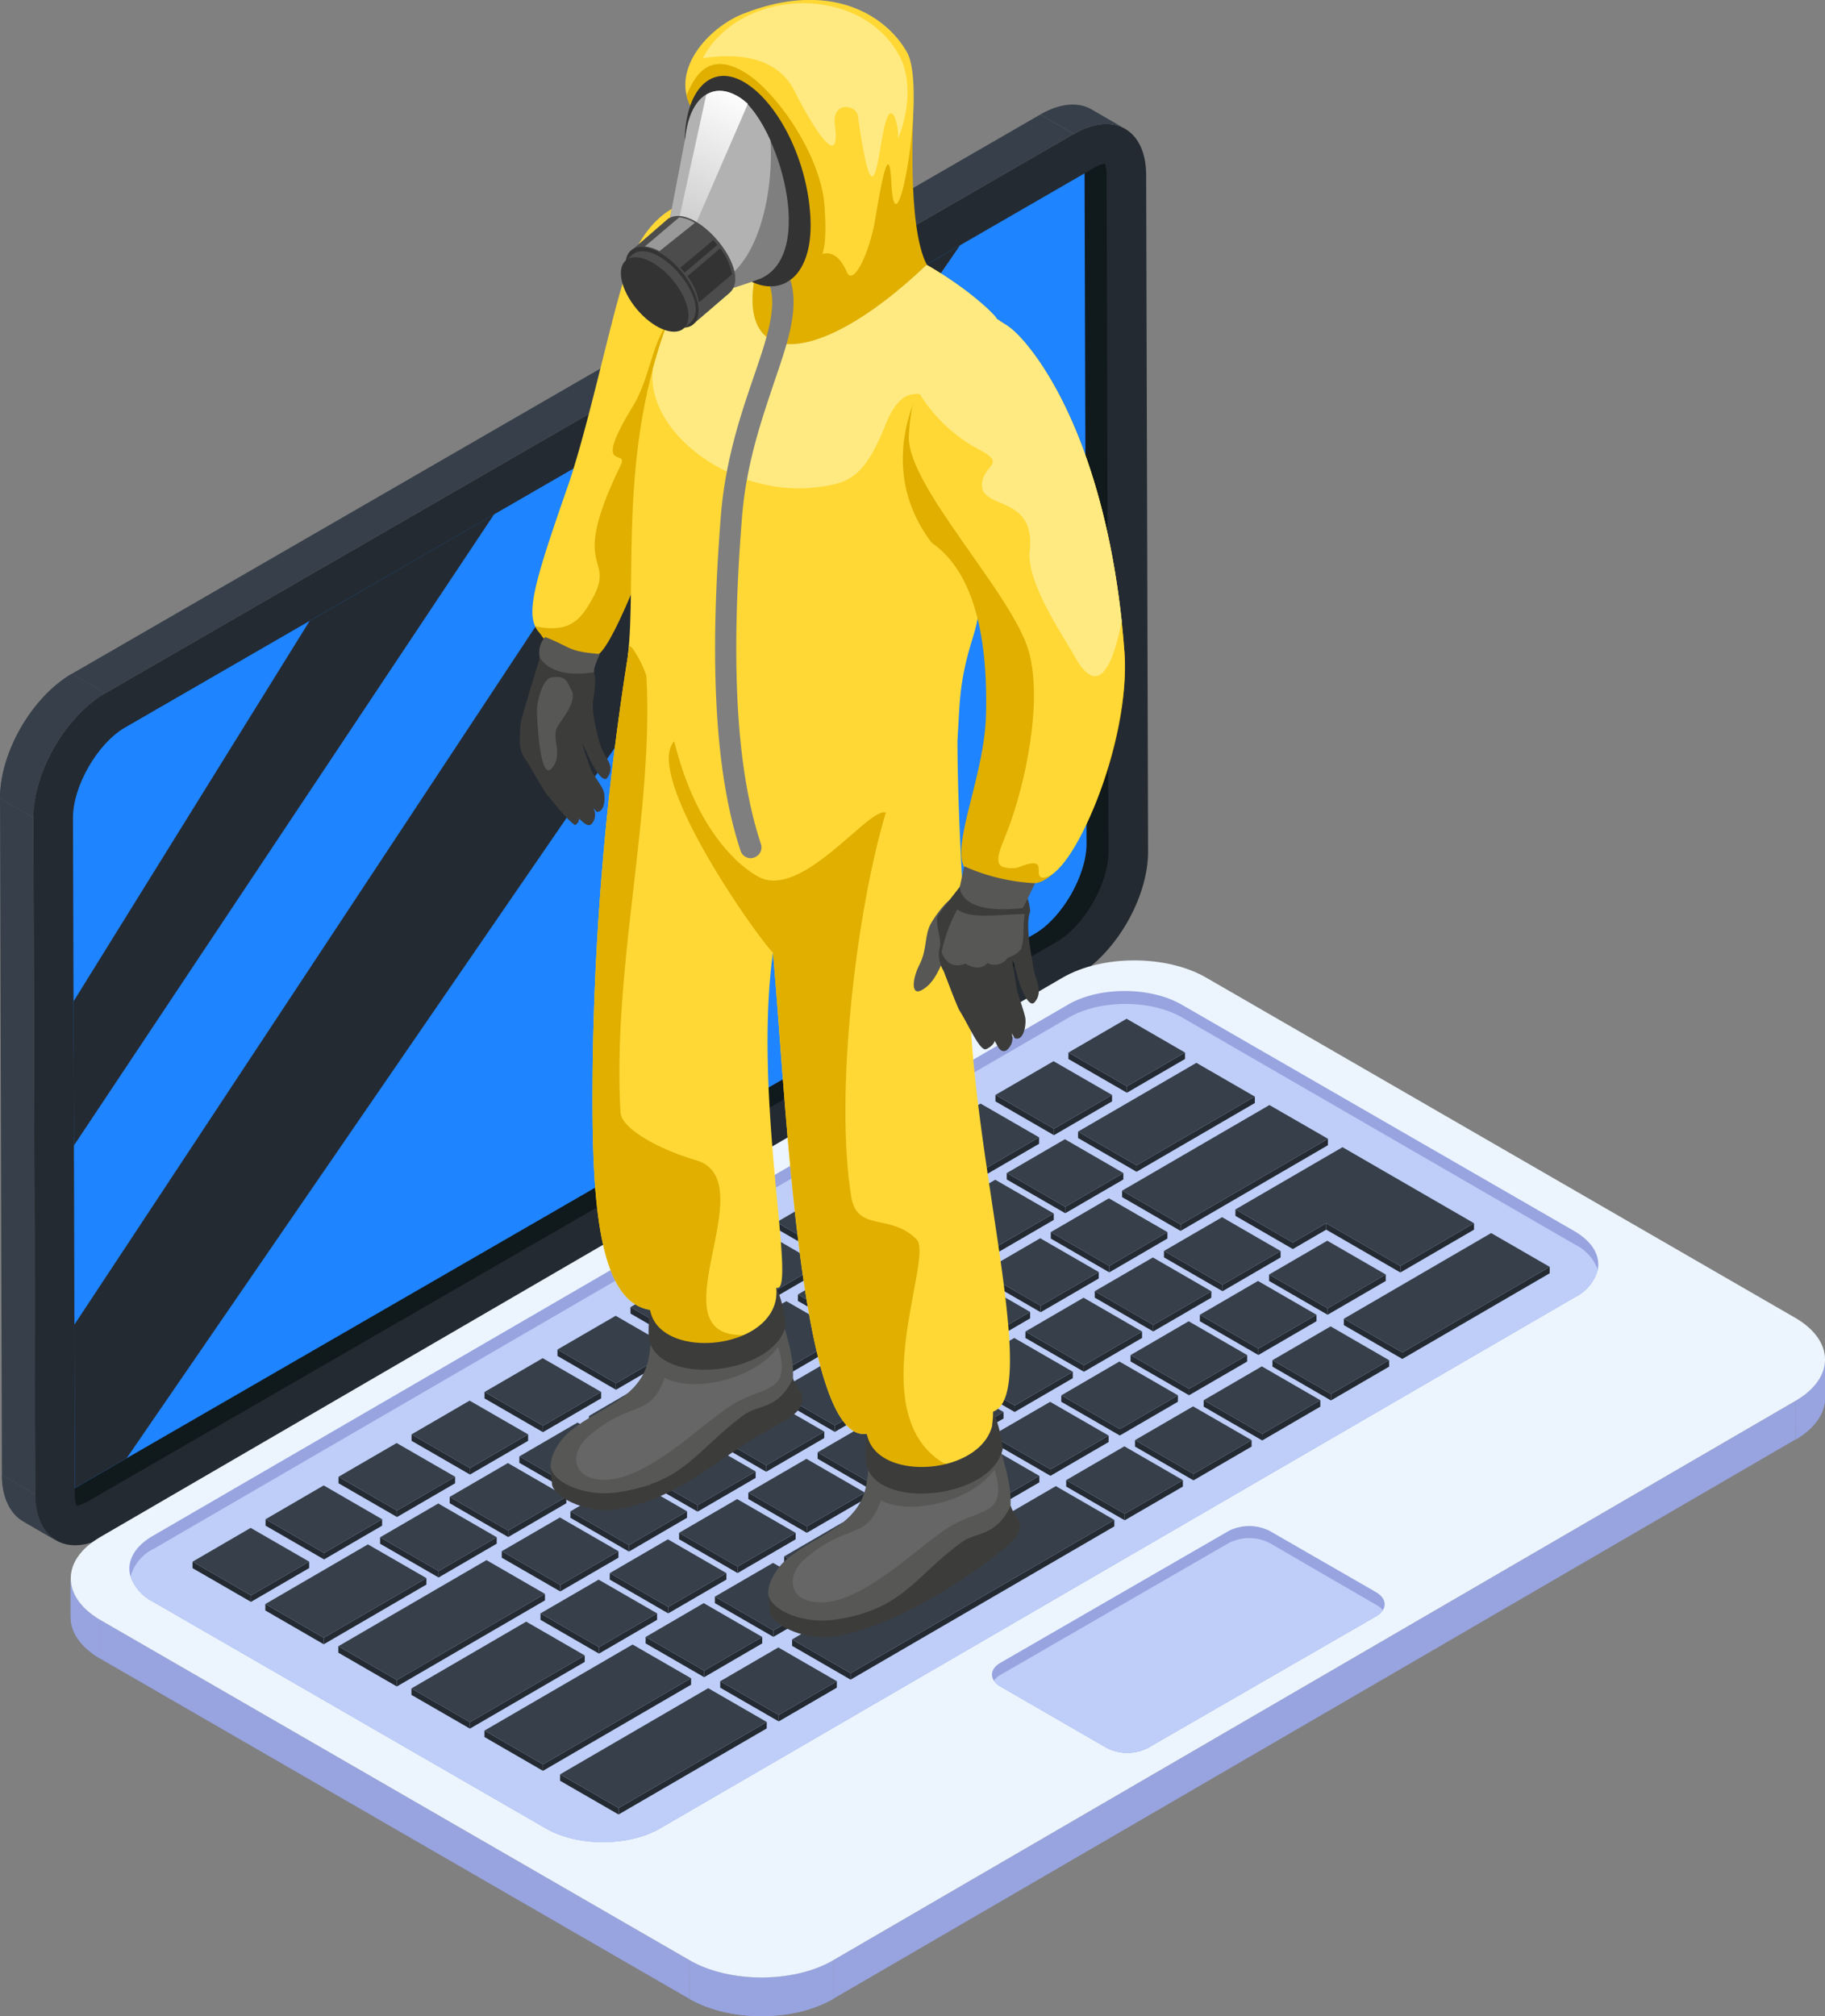 <svg xmlns="http://www.w3.org/2000/svg" xmlns:xlink="http://www.w3.org/1999/xlink" viewBox="0 0 288.9 319.09"><rect x="0" y="0" width="288.9" height="319.09" fill="#808080" stroke="none"/><defs><style>.cls-1{fill:#37404a;}.cls-2{fill:#98a4e0;}.cls-3{isolation:isolate;}.cls-4{clip-path:url(#clip-path);}.cls-5{clip-path:url(#clip-path-2);}.cls-6,.cls-9{fill:#242a31;}.cls-7{fill:#10191b;}.cls-8{fill:#1f84ff;}.cls-9{mix-blend-mode:screen;}.cls-10{clip-path:url(#clip-path-3);}.cls-11{clip-path:url(#clip-path-4);}.cls-12{clip-path:url(#clip-path-5);}.cls-13{fill:#ecf5fe;}.cls-14{fill:#becef9;}.cls-15{fill:#ffd835;}.cls-15,.cls-16,.cls-17,.cls-18,.cls-19,.cls-21,.cls-23,.cls-24,.cls-25,.cls-26,.cls-27,.cls-28{fill-rule:evenodd;}.cls-16{fill:#e0af00;}.cls-17{fill:#575756;}.cls-18,.cls-20{fill:#3c3c3b;}.cls-19{fill:#666;}.cls-21{fill:#ffea82;}.cls-22,.cls-24{fill:#7f7f7f;}.cls-23{fill:#333;}.cls-25{fill:#b2b2b2;}.cls-26{fill:url(#GradientFill_9);}.cls-27{fill:#4c4c4c;}.cls-28{fill:#999;}</style><clipPath id="clip-path"><path class="cls-1" d="M8.92,243.83l-5.29-3.08c-2-1.19-3.32-3.72-3.33-7.31l5.3,3.07C5.61,240.11,6.88,242.64,8.92,243.83Z"/></clipPath><clipPath id="clip-path-2"><path class="cls-1" d="M5.29,129.39,0,126.32c0-7.24,5.06-16,11.35-19.67l5.3,3.07C10.36,113.35,5.27,122.16,5.29,129.39Z"/></clipPath><clipPath id="clip-path-3"><path class="cls-2" d="M288.9,215.18l0,6.12c0,2.36-1.56,4.72-4.66,6.53l0-6.13C287.34,219.9,288.89,217.54,288.9,215.18Z"/></clipPath><clipPath id="clip-path-4"><path class="cls-2" d="M11.18,255.92l0-6.13c0,2.4,1.57,4.8,4.74,6.63v6.12C12.76,260.71,11.17,258.31,11.18,255.92Z"/></clipPath><clipPath id="clip-path-5"><path class="cls-2" d="M131.89,310.24l0,6.12c-6.26,3.64-16.43,3.63-22.72,0l0-6.12C115.46,313.87,125.63,313.88,131.89,310.24Z"/></clipPath><linearGradient id="GradientFill_9" x1="104.9" y1="37.3" x2="116.64" y2="14.25" gradientUnits="userSpaceOnUse"><stop offset="0" stop-color="#c6c6c6"/><stop offset="1" stop-color="#fff"/></linearGradient></defs><g id="Слой_2" data-name="Слой 2"><g id="Layer_1" data-name="Layer 1"><g id="_13" data-name="13"><g class="cls-3"><g class="cls-3"><path class="cls-1" d="M8.92,243.83l-5.29-3.08c-2-1.19-3.32-3.72-3.33-7.31l5.3,3.07C5.61,240.11,6.88,242.64,8.92,243.83Z"/><g class="cls-4"><g class="cls-3"><path class="cls-1" d="M8.92,243.83l-5.29-3.08c-2-1.19-3.32-3.72-3.33-7.31l5.3,3.07C5.61,240.11,6.88,242.64,8.92,243.83Z"/></g></g></g><polygon class="cls-1" points="5.6 236.51 0.3 233.44 0 126.32 5.29 129.39 5.6 236.51"/><polygon class="cls-1" points="16.65 109.72 11.35 106.65 164.7 18.11 169.99 21.19 16.65 109.72"/><g class="cls-3"><path class="cls-1" d="M5.29,129.39,0,126.32c0-7.24,5.06-16,11.35-19.67l5.3,3.07C10.36,113.35,5.27,122.16,5.29,129.39Z"/><g class="cls-5"><g class="cls-3"><path class="cls-1" d="M5.29,129.39,0,126.32a21.39,21.39,0,0,1,2-8.64l5.29,3.08A21.72,21.72,0,0,0,5.29,129.39Z"/><path class="cls-1" d="M7.3,120.76,2,117.68a27.48,27.48,0,0,1,3.83-6.21l5.29,3.08A27.48,27.48,0,0,0,7.3,120.76Z"/><path class="cls-1" d="M11.13,114.55l-5.29-3.08a20.54,20.54,0,0,1,5.51-4.82l5.3,3.07A20.65,20.65,0,0,0,11.13,114.55Z"/></g></g></g><path class="cls-6" d="M170,21.19c6.29-3.63,11.42-.72,11.44,6.51l.3,107.12c0,7.23-5.07,16.05-11.36,19.68L17,243c-6.29,3.64-11.4.71-11.42-6.52L5.29,129.39c0-7.23,5.07-16,11.36-19.67Z"/><path class="cls-7" d="M175.47,134.85c0,5-3.9,11.74-8.23,14.23L13.89,237.62a5.37,5.37,0,0,1-1.76.7,5,5,0,0,1-.28-1.83v-1l-.3-106.14c0-5,3.91-11.75,8.23-14.24L171.69,27.43l1.43-.83a5.34,5.34,0,0,1,1.78-.7,5.31,5.31,0,0,1,.27,1.82Z"/><path class="cls-8" d="M172,133.57c0,5-3.9,11.74-8.22,14.23L11.85,235.52l-.3-106.14c0-5,3.91-11.75,8.23-14.24L171.69,27.43Z"/><polygon class="cls-9" points="49.02 98.26 11.63 158.5 11.7 181.29 78.22 81.39 49.02 98.26"/><polygon class="cls-9" points="11.78 209.64 11.85 235.51 20.05 230.78 151.98 38.81 107.79 64.32 11.78 209.64"/></g><path class="cls-1" d="M172.81,17.32l5.29,3.07c-2.07-1.2-4.94-1-8.11.8l-5.29-3.08C167.87,16.28,170.74,16.11,172.81,17.32Z"/><g class="cls-3"><path class="cls-2" d="M288.9,215.18l0,6.12c0,2.36-1.56,4.72-4.66,6.53l0-6.13C287.34,219.9,288.89,217.54,288.9,215.18Z"/><g class="cls-10"><g class="cls-3"><path class="cls-2" d="M288.9,215.18l0,6.12a5.49,5.49,0,0,1-.46,2.19l0-6.12A5.7,5.7,0,0,0,288.9,215.18Z"/><path class="cls-2" d="M288.44,217.37l0,6.12a9.51,9.51,0,0,1-4.2,4.34l0-6.13A9.55,9.55,0,0,0,288.44,217.37Z"/></g></g><path class="cls-2" d="M11.18,255.92l0-6.13c0,2.4,1.57,4.8,4.74,6.63v6.12C12.76,260.71,11.17,258.31,11.18,255.92Z"/><g class="cls-11"><g class="cls-3"><path class="cls-2" d="M15.94,256.42v6.12c-3.17-1.83-4.76-4.23-4.75-6.62l0-6.13C11.19,252.19,12.77,254.59,15.94,256.42Z"/></g></g><polygon class="cls-2" points="284.24 221.7 284.22 227.82 131.87 316.36 131.89 310.24 284.24 221.7"/><polygon class="cls-2" points="109.17 310.24 109.15 316.36 15.93 262.54 15.95 256.42 109.17 310.24"/><path class="cls-2" d="M131.89,310.24l0,6.12c-6.26,3.64-16.43,3.63-22.72,0l0-6.12C115.46,313.87,125.63,313.88,131.89,310.24Z"/><g class="cls-12"><g class="cls-3"><path class="cls-2" d="M131.89,310.24l0,6.12a23.27,23.27,0,0,1-11.64,2.73l0-6.13A23.16,23.16,0,0,0,131.89,310.24Z"/><path class="cls-2" d="M120.25,313l0,6.13a23.12,23.12,0,0,1-11.08-2.73l0-6.12A23.12,23.12,0,0,0,120.25,313Z"/></g></g><path class="cls-13" d="M284.16,208.55c6.29,3.63,6.33,9.52.08,13.15L131.89,310.24c-6.26,3.64-16.43,3.63-22.72,0L15.94,256.42c-6.29-3.64-6.33-9.53-.07-13.16l152.35-88.54c6.25-3.63,16.42-3.63,22.71,0Z"/><path class="cls-2" d="M252.93,200.94a6.78,6.78,0,0,1-3.61,4.36L104.45,289.4c-5,2.87-13,2.87-18,0L24.25,253.52a7.23,7.23,0,0,1-3.58-4c-.68-2.27.49-4.69,3.51-6.44L169.06,159c4.94-2.88,13-2.88,18,0l62.21,35.87C252.12,196.53,253.35,198.77,252.93,200.94Z"/><path class="cls-14" d="M252.93,200.94a6.78,6.78,0,0,1-3.61,4.36L104.45,289.4c-5,2.87-13,2.87-18,0L24.25,253.52a7.23,7.23,0,0,1-3.58-4,6.87,6.87,0,0,1,3.62-4.37l144.88-84.1c4.94-2.88,13-2.88,18,0L249.37,197A7.13,7.13,0,0,1,252.93,200.94Z"/></g><g class="cls-3"><polygon class="cls-6" points="187.59 166.58 187.59 167.6 178.39 172.94 178.39 171.92 187.59 166.58"/><polygon class="cls-6" points="178.39 171.92 178.39 172.94 169.13 167.6 169.14 166.58 178.39 171.92"/></g><g class="cls-3"><polygon class="cls-6" points="176.04 173.29 176.04 174.31 166.84 179.66 166.84 178.64 176.04 173.29"/><polygon class="cls-6" points="166.84 178.64 166.84 179.66 157.58 174.31 157.58 173.29 166.84 178.64"/></g><g class="cls-3"><polygon class="cls-6" points="164.49 180 164.49 181.02 155.28 186.37 155.28 185.35 164.49 180"/><polygon class="cls-6" points="155.28 185.35 155.28 186.37 146.03 181.03 146.03 180.01 155.28 185.35"/></g><g class="cls-3"><polygon class="cls-6" points="152.93 186.72 152.92 187.74 143.73 193.09 143.73 192.06 152.93 186.72"/><polygon class="cls-6" points="143.73 192.06 143.73 193.09 134.47 187.74 134.48 186.72 143.73 192.06"/></g><g class="cls-3"><polygon class="cls-6" points="141.37 193.44 141.37 194.46 132.18 199.8 132.18 198.78 141.37 193.44"/><polygon class="cls-6" points="132.18 198.78 132.18 199.8 122.92 194.46 122.92 193.44 132.18 198.78"/></g><g class="cls-3"><polygon class="cls-6" points="129.82 200.15 129.82 201.17 120.61 206.52 120.62 205.5 129.82 200.15"/><polygon class="cls-6" points="120.62 205.5 120.61 206.52 111.36 201.18 111.36 200.16 120.62 205.5"/></g><g class="cls-3"><polygon class="cls-6" points="118.27 206.86 118.26 207.88 109.06 213.23 109.06 212.21 118.27 206.86"/><polygon class="cls-6" points="109.06 212.21 109.06 213.23 99.81 207.89 99.81 206.87 109.06 212.21"/></g><g class="cls-3"><polygon class="cls-6" points="106.71 213.58 106.71 214.6 97.51 219.95 97.51 218.93 106.71 213.58"/><polygon class="cls-6" points="97.51 218.93 97.51 219.95 88.25 214.6 88.25 213.58 97.51 218.93"/></g><g class="cls-3"><polygon class="cls-6" points="95.16 220.29 95.16 221.31 85.95 226.66 85.96 225.64 95.16 220.29"/><polygon class="cls-6" points="85.96 225.64 85.95 226.66 76.7 221.32 76.7 220.3 85.96 225.64"/></g><g class="cls-3"><polygon class="cls-6" points="83.6 227.01 83.6 228.03 74.4 233.37 74.4 232.35 83.6 227.01"/><polygon class="cls-6" points="74.4 232.35 74.4 233.37 65.15 228.03 65.15 227.01 74.4 232.35"/></g><g class="cls-3"><polygon class="cls-6" points="72.05 233.72 72.04 234.75 62.85 240.09 62.85 239.07 72.05 233.72"/><polygon class="cls-6" points="62.85 239.07 62.85 240.09 53.59 234.75 53.59 233.72 62.85 239.07"/></g><g class="cls-3"><polygon class="cls-6" points="60.49 240.44 60.49 241.46 51.3 246.8 51.3 245.78 60.49 240.44"/><polygon class="cls-6" points="51.3 245.78 51.3 246.8 42.04 241.46 42.04 240.44 51.3 245.78"/></g><g class="cls-3"><polygon class="cls-6" points="48.94 247.15 48.94 248.17 39.73 253.52 39.74 252.5 48.94 247.15"/><polygon class="cls-6" points="39.74 252.5 39.73 253.52 30.48 248.18 30.48 247.16 39.74 252.5"/></g><g class="cls-3"><polygon class="cls-6" points="198.64 173.55 198.64 174.57 179.92 185.45 179.92 184.43 198.64 173.55"/><polygon class="cls-6" points="179.92 184.43 179.92 185.45 170.66 180.11 170.66 179.09 179.92 184.43"/></g><g class="cls-3"><polygon class="cls-6" points="177.83 185.65 177.83 186.67 168.63 192.01 168.63 191 177.83 185.65"/><polygon class="cls-6" points="168.63 191 168.63 192.01 159.37 186.67 159.37 185.65 168.63 191"/></g><g class="cls-3"><polygon class="cls-6" points="166.81 192.05 166.81 193.07 157.6 198.42 157.61 197.4 166.81 192.05"/><polygon class="cls-6" points="157.61 197.4 157.6 198.42 148.35 193.08 148.35 192.06 157.61 197.4"/></g><g class="cls-3"><polygon class="cls-6" points="155.79 198.46 155.78 199.48 146.58 204.82 146.59 203.81 155.79 198.46"/><polygon class="cls-6" points="146.59 203.81 146.58 204.82 137.33 199.48 137.33 198.46 146.59 203.81"/></g><g class="cls-3"><polygon class="cls-6" points="144.76 204.87 144.76 205.89 135.56 211.23 135.56 210.21 144.76 204.87"/><polygon class="cls-6" points="135.56 210.21 135.56 211.23 126.31 205.89 126.31 204.87 135.56 210.21"/></g><g class="cls-3"><polygon class="cls-6" points="133.74 211.27 133.74 212.29 124.54 217.63 124.54 216.62 133.74 211.27"/><polygon class="cls-6" points="124.54 216.62 124.54 217.63 115.28 212.29 115.29 211.27 124.54 216.62"/></g><g class="cls-3"><polygon class="cls-6" points="122.72 217.68 122.71 218.7 113.52 224.04 113.52 223.02 122.72 217.68"/><polygon class="cls-6" points="113.52 223.02 113.52 224.04 104.26 218.7 104.27 217.68 113.52 223.02"/></g><g class="cls-3"><polygon class="cls-6" points="111.7 224.08 111.69 225.1 102.49 230.45 102.49 229.43 111.7 224.08"/><polygon class="cls-6" points="102.49 229.43 102.49 230.45 93.23 225.1 93.24 224.09 102.49 229.43"/></g><g class="cls-3"><polygon class="cls-6" points="100.67 230.49 100.67 231.51 91.47 236.85 91.47 235.83 100.67 230.49"/><polygon class="cls-6" points="91.47 235.83 91.47 236.85 82.21 231.51 82.22 230.49 91.47 235.83"/></g><g class="cls-3"><polygon class="cls-6" points="89.65 236.89 89.65 237.91 80.45 243.26 80.45 242.24 89.65 236.89"/><polygon class="cls-6" points="80.45 242.24 80.45 243.26 71.19 237.91 71.19 236.9 80.45 242.24"/></g><g class="cls-3"><polygon class="cls-6" points="78.63 243.29 78.63 244.31 69.43 249.66 69.43 248.64 78.63 243.29"/><polygon class="cls-6" points="69.43 248.64 69.43 249.66 60.17 244.32 60.17 243.3 69.43 248.64"/></g><g class="cls-3"><polygon class="cls-6" points="67.5 249.76 67.5 250.78 51.25 260.23 51.25 259.2 67.5 249.76"/><polygon class="cls-6" points="51.25 259.2 51.25 260.23 42 254.88 42 253.86 51.25 259.2"/></g><g class="cls-3"><polygon class="cls-6" points="210.22 180.23 210.21 181.25 186.89 194.81 186.9 193.79 210.22 180.23"/><polygon class="cls-6" points="186.9 193.79 186.89 194.81 177.63 189.46 177.63 188.44 186.9 193.79"/></g><g class="cls-3"><polygon class="cls-6" points="184.81 195 184.8 196.02 175.6 201.37 175.6 200.35 184.81 195"/><polygon class="cls-6" points="175.6 200.35 175.6 201.37 166.34 196.02 166.34 195 175.6 200.35"/></g><g class="cls-3"><polygon class="cls-6" points="173.94 201.32 173.93 202.34 164.74 207.68 164.74 206.66 173.94 201.32"/><polygon class="cls-6" points="164.74 206.66 164.74 207.68 155.47 202.33 155.48 201.31 164.74 206.66"/></g><g class="cls-3"><polygon class="cls-6" points="163.07 207.63 163.07 208.65 153.88 213.99 153.88 212.97 163.07 207.63"/><polygon class="cls-6" points="153.88 212.97 153.88 213.99 144.61 208.65 144.62 207.63 153.88 212.97"/></g><g class="cls-3"><polygon class="cls-6" points="152.21 213.94 152.21 214.96 143.01 220.31 143.02 219.29 152.21 213.94"/><polygon class="cls-6" points="143.02 219.29 143.01 220.31 133.75 214.96 133.75 213.94 143.02 219.29"/></g><g class="cls-3"><polygon class="cls-6" points="141.35 220.25 141.34 221.28 132.15 226.62 132.15 225.6 141.35 220.25"/><polygon class="cls-6" points="132.15 225.6 132.15 226.62 122.89 221.27 122.89 220.25 132.15 225.6"/></g><g class="cls-3"><polygon class="cls-6" points="130.49 226.57 130.48 227.59 121.29 232.93 121.29 231.91 130.49 226.57"/><polygon class="cls-6" points="121.29 231.91 121.29 232.93 112.03 227.58 112.03 226.56 121.29 231.91"/></g><g class="cls-3"><polygon class="cls-6" points="119.62 232.88 119.62 233.9 110.43 239.24 110.43 238.22 119.62 232.88"/><polygon class="cls-6" points="110.43 238.22 110.43 239.24 101.16 233.9 101.17 232.88 110.43 238.22"/></g><g class="cls-3"><polygon class="cls-6" points="108.76 239.19 108.76 240.21 99.56 245.56 99.56 244.54 108.76 239.19"/><polygon class="cls-6" points="99.56 244.54 99.56 245.56 90.29 240.21 90.3 239.19 99.56 244.54"/></g><g class="cls-3"><polygon class="cls-6" points="97.9 245.5 97.9 246.53 88.69 251.87 88.7 250.85 97.9 245.5"/><polygon class="cls-6" points="88.7 250.85 88.69 251.87 79.43 246.53 79.43 245.5 88.7 250.85"/></g><g class="cls-3"><polygon class="cls-6" points="86.27 252.26 86.27 253.28 62.82 266.91 62.83 265.89 86.27 252.26"/><polygon class="cls-6" points="62.83 265.89 62.82 266.91 53.56 261.56 53.56 260.54 62.83 265.89"/></g><g class="cls-3"><polygon class="cls-6" points="209.94 193.59 209.94 194.61 204.66 197.68 204.66 196.66 209.94 193.59"/><polygon class="cls-6" points="204.66 196.66 204.66 197.68 195.57 192.43 195.57 191.41 204.66 196.66"/><polygon class="cls-6" points="221.68 200.37 221.68 201.39 209.94 194.61 209.94 193.59 221.68 200.37"/><polygon class="cls-6" points="233.34 193.59 233.34 194.61 221.68 201.39 221.68 200.37 233.34 193.59"/><polygon class="cls-6" points="193.53 203.33 193.53 204.35 184.26 199 184.26 197.98 193.53 203.33"/><polygon class="cls-6" points="202.72 197.99 202.72 199.01 193.53 204.35 193.53 203.33 202.72 197.99"/><polygon class="cls-6" points="210.17 207.06 210.16 208.08 200.9 202.73 200.9 201.71 210.17 207.06"/><polygon class="cls-6" points="219.37 201.71 219.37 202.73 210.16 208.08 210.17 207.06 219.37 201.71"/></g><g class="cls-3"><polygon class="cls-6" points="245.32 200.5 245.31 201.52 221.99 215.07 222 214.05 245.32 200.5"/><polygon class="cls-6" points="222 214.05 221.99 215.07 212.73 209.72 212.73 208.71 222 214.05"/></g><g class="cls-3"><polygon class="cls-6" points="191.76 204.36 191.75 205.38 182.56 210.72 182.56 209.7 191.76 204.36"/><polygon class="cls-6" points="182.56 209.7 182.56 210.72 173.3 205.37 173.3 204.35 182.56 209.7"/></g><g class="cls-3"><polygon class="cls-6" points="180.79 210.73 180.79 211.75 171.59 217.1 171.59 216.08 180.79 210.73"/><polygon class="cls-6" points="171.59 216.08 171.59 217.1 162.32 211.75 162.33 210.73 171.59 216.08"/></g><g class="cls-3"><polygon class="cls-6" points="169.83 217.1 169.82 218.12 160.62 223.47 160.62 222.45 169.83 217.1"/><polygon class="cls-6" points="160.62 222.45 160.62 223.47 151.36 218.12 151.36 217.1 160.62 222.45"/></g><g class="cls-3"><polygon class="cls-6" points="158.86 223.47 158.86 224.5 149.66 229.84 149.66 228.82 158.86 223.47"/><polygon class="cls-6" points="149.66 228.82 149.66 229.84 140.39 224.5 140.4 223.48 149.66 228.82"/></g><g class="cls-3"><polygon class="cls-6" points="147.9 229.85 147.89 230.87 138.69 236.22 138.69 235.2 147.9 229.85"/><polygon class="cls-6" points="138.69 235.2 138.69 236.22 129.43 230.87 129.43 229.85 138.69 235.2"/></g><g class="cls-3"><polygon class="cls-6" points="136.92 236.23 136.92 237.25 127.72 242.59 127.73 241.57 136.92 236.23"/><polygon class="cls-6" points="127.73 241.57 127.72 242.59 118.46 237.24 118.46 236.22 127.73 241.57"/></g><g class="cls-3"><polygon class="cls-6" points="125.96 242.6 125.95 243.62 116.76 248.96 116.76 247.94 125.96 242.6"/><polygon class="cls-6" points="116.76 247.94 116.76 248.96 107.5 243.61 107.5 242.59 116.76 247.94"/></g><g class="cls-3"><polygon class="cls-6" points="114.99 248.97 114.99 249.99 105.78 255.34 105.79 254.32 114.99 248.97"/><polygon class="cls-6" points="105.79 254.32 105.78 255.34 96.52 249.99 96.53 248.97 105.79 254.32"/></g><g class="cls-3"><polygon class="cls-6" points="104.02 255.34 104.02 256.36 94.82 261.71 94.82 260.69 104.02 255.34"/><polygon class="cls-6" points="94.82 260.69 94.82 261.71 85.56 256.36 85.56 255.34 94.82 260.69"/></g><g class="cls-3"><polygon class="cls-6" points="92.57 262 92.56 263.02 74.39 273.58 74.39 272.56 92.57 262"/><polygon class="cls-6" points="74.39 272.56 74.39 273.58 65.13 268.24 65.13 267.22 74.39 272.56"/></g><g class="cls-3"><polygon class="cls-6" points="208.4 208.08 208.4 209.1 199.2 214.45 199.2 213.43 208.4 208.08"/><polygon class="cls-6" points="199.2 213.43 199.2 214.45 189.94 209.1 189.94 208.08 199.2 213.43"/></g><g class="cls-3"><polygon class="cls-6" points="197.43 214.46 197.43 215.48 188.23 220.82 188.24 219.8 197.43 214.46"/><polygon class="cls-6" points="188.24 219.8 188.23 220.82 178.97 215.47 178.97 214.46 188.24 219.8"/></g><g class="cls-3"><polygon class="cls-6" points="186.47 220.83 186.46 221.85 177.27 227.19 177.27 226.18 186.47 220.83"/><polygon class="cls-6" points="177.27 226.18 177.27 227.19 168 221.85 168.01 220.83 177.27 226.18"/></g><g class="cls-3"><polygon class="cls-6" points="175.5 227.2 175.5 228.22 166.29 233.57 166.3 232.55 175.5 227.2"/><polygon class="cls-6" points="166.3 232.55 166.29 233.57 157.03 228.22 157.03 227.2 166.3 232.55"/></g><g class="cls-3"><polygon class="cls-6" points="164.53 233.58 164.53 234.6 155.33 239.94 155.33 238.93 164.53 233.58"/><polygon class="cls-6" points="155.33 238.93 155.33 239.94 146.07 234.6 146.07 233.58 155.33 238.93"/></g><g class="cls-3"><polygon class="cls-6" points="153.57 239.95 153.57 240.97 144.36 246.32 144.37 245.3 153.57 239.95"/><polygon class="cls-6" points="144.37 245.3 144.36 246.32 135.1 240.97 135.1 239.95 144.37 245.3"/></g><g class="cls-3"><polygon class="cls-6" points="142.6 246.32 142.6 247.34 133.4 252.69 133.4 251.67 142.6 246.32"/><polygon class="cls-6" points="133.4 251.67 133.4 252.69 124.13 247.34 124.14 246.32 133.4 251.67"/></g><g class="cls-3"><polygon class="cls-6" points="131.63 252.7 131.63 253.72 122.43 259.06 122.43 258.04 131.63 252.7"/><polygon class="cls-6" points="122.43 258.04 122.43 259.06 113.17 253.72 113.17 252.69 122.43 258.04"/></g><g class="cls-3"><polygon class="cls-6" points="120.66 259.07 120.66 260.09 111.47 265.44 111.47 264.41 120.66 259.07"/><polygon class="cls-6" points="111.47 264.41 111.47 265.44 102.2 260.09 102.21 259.07 111.47 264.41"/></g><g class="cls-3"><polygon class="cls-6" points="109.4 265.61 109.4 266.63 85.95 280.26 85.96 279.24 109.4 265.61"/><polygon class="cls-6" points="85.96 279.24 85.95 280.26 76.69 274.91 76.69 273.89 85.96 279.24"/></g><g class="cls-3"><polygon class="cls-6" points="219.9 215.27 219.9 216.29 210.69 221.64 210.7 220.62 219.9 215.27"/><polygon class="cls-6" points="210.7 220.62 210.69 221.64 201.43 216.29 201.43 215.27 210.7 220.62"/></g><g class="cls-3"><polygon class="cls-6" points="209.01 221.6 209.01 222.62 199.81 227.97 199.81 226.94 209.01 221.6"/><polygon class="cls-6" points="199.81 226.94 199.81 227.97 190.54 222.62 190.55 221.6 199.81 226.94"/></g><g class="cls-3"><polygon class="cls-6" points="198.13 227.92 198.13 228.94 188.93 234.29 188.93 233.27 198.13 227.92"/><polygon class="cls-6" points="188.93 233.27 188.93 234.29 179.67 228.94 179.67 227.92 188.93 233.27"/></g><g class="cls-3"><polygon class="cls-6" points="187.25 234.25 187.25 235.27 178.04 240.61 178.05 239.59 187.25 234.25"/><polygon class="cls-6" points="178.05 239.59 178.04 240.61 168.78 235.27 168.78 234.25 178.05 239.59"/></g><g class="cls-3"><polygon class="cls-6" points="176.4 240.55 176.4 241.57 134.65 265.83 134.65 264.81 176.4 240.55"/><polygon class="cls-6" points="134.65 264.81 134.65 265.83 125.39 260.48 125.39 259.46 134.65 264.81"/></g><g class="cls-3"><polygon class="cls-6" points="132.48 266.08 132.47 267.1 123.27 272.44 123.27 271.42 132.48 266.08"/><polygon class="cls-6" points="123.27 271.42 123.27 272.44 114.01 267.1 114.01 266.08 123.27 271.42"/></g><g class="cls-3"><polygon class="cls-6" points="121.38 272.53 121.37 273.55 97.92 287.17 97.93 286.15 121.38 272.53"/><polygon class="cls-6" points="97.93 286.15 97.92 287.17 88.66 281.83 88.67 280.81 97.93 286.15"/></g><polygon class="cls-1" points="187.59 166.58 178.39 171.92 169.14 166.58 178.34 161.23 187.59 166.58"/><polygon class="cls-1" points="176.04 173.29 166.84 178.64 157.58 173.29 166.78 167.95 176.04 173.29"/><polygon class="cls-1" points="164.49 180 155.28 185.35 146.03 180.01 155.23 174.66 164.49 180"/><polygon class="cls-1" points="152.93 186.72 143.73 192.06 134.48 186.72 143.67 181.38 152.93 186.72"/><polygon class="cls-1" points="141.37 193.44 132.18 198.78 122.92 193.44 132.12 188.09 141.37 193.44"/><polygon class="cls-1" points="129.82 200.15 120.62 205.5 111.36 200.16 120.56 194.81 129.82 200.15"/><polygon class="cls-1" points="118.27 206.86 109.06 212.21 99.81 206.87 109.01 201.52 118.27 206.86"/><polygon class="cls-1" points="106.71 213.58 97.51 218.93 88.25 213.58 97.46 208.24 106.71 213.58"/><polygon class="cls-1" points="95.16 220.29 85.96 225.64 76.7 220.3 85.91 214.95 95.16 220.29"/><polygon class="cls-1" points="83.6 227.01 74.4 232.35 65.15 227.01 74.34 221.67 83.6 227.01"/><polygon class="cls-1" points="72.05 233.72 62.85 239.07 53.59 233.72 62.79 228.38 72.05 233.72"/><polygon class="cls-1" points="60.49 240.44 51.3 245.78 42.04 240.44 51.24 235.09 60.49 240.44"/><polygon class="cls-1" points="48.94 247.15 39.74 252.5 30.48 247.16 39.68 241.81 48.94 247.15"/><polygon class="cls-1" points="198.64 173.55 179.92 184.43 170.66 179.09 189.39 168.21 198.64 173.55"/><polygon class="cls-1" points="177.83 185.65 168.63 191 159.37 185.65 168.58 180.3 177.83 185.65"/><polygon class="cls-1" points="166.81 192.05 157.61 197.4 148.35 192.06 157.55 186.71 166.81 192.05"/><polygon class="cls-1" points="155.79 198.46 146.59 203.81 137.33 198.46 146.53 193.11 155.79 198.46"/><polygon class="cls-1" points="144.76 204.87 135.56 210.21 126.31 204.87 135.5 199.52 144.76 204.87"/><polygon class="cls-1" points="133.74 211.27 124.54 216.62 115.29 211.27 124.48 205.93 133.74 211.27"/><polygon class="cls-1" points="122.72 217.68 113.52 223.02 104.27 217.68 113.46 212.33 122.72 217.68"/><polygon class="cls-1" points="111.7 224.08 102.49 229.43 93.24 224.09 102.44 218.74 111.7 224.08"/><polygon class="cls-1" points="100.67 230.49 91.47 235.83 82.22 230.49 91.42 225.14 100.67 230.49"/><polygon class="cls-1" points="89.65 236.89 80.45 242.24 71.19 236.9 80.4 231.55 89.65 236.89"/><polygon class="cls-1" points="78.63 243.29 69.43 248.64 60.17 243.3 69.38 237.95 78.63 243.29"/><polygon class="cls-1" points="67.5 249.76 51.25 259.2 42 253.86 58.24 244.42 67.5 249.76"/><polygon class="cls-1" points="210.22 180.23 186.9 193.79 177.63 188.44 200.95 174.89 210.22 180.23"/><polygon class="cls-1" points="184.81 195 175.6 200.35 166.34 195 175.54 189.65 184.81 195"/><polygon class="cls-1" points="173.94 201.32 164.74 206.66 155.48 201.31 164.67 195.97 173.94 201.32"/><polygon class="cls-1" points="163.07 207.63 153.88 212.97 144.62 207.63 153.81 202.28 163.07 207.63"/><polygon class="cls-1" points="152.21 213.94 143.02 219.29 133.75 213.94 142.95 208.59 152.21 213.94"/><polygon class="cls-1" points="141.35 220.25 132.15 225.6 122.89 220.25 132.09 214.91 141.35 220.25"/><polygon class="cls-1" points="130.49 226.57 121.29 231.91 112.03 226.56 121.22 221.22 130.49 226.57"/><polygon class="cls-1" points="119.62 232.88 110.43 238.22 101.17 232.88 110.36 227.53 119.62 232.88"/><polygon class="cls-1" points="108.76 239.19 99.56 244.54 90.3 239.19 99.5 233.84 108.76 239.19"/><polygon class="cls-1" points="97.9 245.5 88.7 250.85 79.43 245.5 88.64 240.16 97.9 245.5"/><polygon class="cls-1" points="86.27 252.26 62.83 265.89 53.56 260.54 77.01 246.91 86.27 252.26"/><polygon class="cls-1" points="233.34 193.59 221.68 200.37 209.94 193.59 204.66 196.66 195.57 191.41 212.52 181.56 233.34 193.59"/><polygon class="cls-1" points="202.72 197.99 193.53 203.33 184.26 197.98 193.46 192.64 202.72 197.99"/><polygon class="cls-1" points="219.37 201.71 210.17 207.06 200.9 201.71 210.11 196.36 219.37 201.71"/><polygon class="cls-1" points="245.32 200.5 222 214.05 212.73 208.71 236.05 195.15 245.32 200.5"/><polygon class="cls-1" points="191.76 204.36 182.56 209.7 173.3 204.35 182.5 199.01 191.76 204.36"/><polygon class="cls-1" points="180.79 210.73 171.59 216.08 162.33 210.73 171.53 205.38 180.79 210.73"/><polygon class="cls-1" points="169.83 217.1 160.62 222.45 151.36 217.1 160.56 211.75 169.83 217.1"/><polygon class="cls-1" points="158.86 223.47 149.66 228.82 140.4 223.48 149.6 218.13 158.86 223.47"/><polygon class="cls-1" points="147.9 229.85 138.69 235.2 129.43 229.85 138.63 224.5 147.9 229.85"/><polygon class="cls-1" points="136.92 236.23 127.73 241.57 118.46 236.22 127.66 230.88 136.92 236.23"/><polygon class="cls-1" points="125.96 242.6 116.76 247.94 107.5 242.59 116.69 237.25 125.96 242.6"/><polygon class="cls-1" points="114.99 248.97 105.79 254.32 96.53 248.97 105.73 243.62 114.99 248.97"/><polygon class="cls-1" points="104.02 255.34 94.82 260.69 85.56 255.34 94.76 250 104.02 255.34"/><polygon class="cls-1" points="92.57 262 74.39 272.56 65.13 267.22 83.3 256.65 92.57 262"/><polygon class="cls-1" points="208.4 208.08 199.2 213.43 189.94 208.08 199.14 202.73 208.4 208.08"/><polygon class="cls-1" points="197.43 214.46 188.24 219.8 178.97 214.46 188.17 209.11 197.43 214.46"/><polygon class="cls-1" points="186.47 220.83 177.27 226.18 168.01 220.83 177.2 215.48 186.47 220.83"/><polygon class="cls-1" points="175.5 227.2 166.3 232.55 157.03 227.2 166.24 221.86 175.5 227.2"/><polygon class="cls-1" points="164.53 233.58 155.33 238.93 146.07 233.58 155.27 228.23 164.53 233.58"/><polygon class="cls-1" points="153.57 239.95 144.37 245.3 135.1 239.95 144.31 234.6 153.57 239.95"/><polygon class="cls-1" points="142.6 246.32 133.4 251.67 124.14 246.32 133.34 240.97 142.6 246.32"/><polygon class="cls-1" points="131.63 252.7 122.43 258.04 113.17 252.69 122.37 247.35 131.63 252.7"/><polygon class="cls-1" points="120.66 259.07 111.47 264.41 102.21 259.07 111.4 253.72 120.66 259.07"/><polygon class="cls-1" points="109.4 265.61 85.96 279.24 76.69 273.89 100.14 260.27 109.4 265.61"/><polygon class="cls-1" points="219.9 215.27 210.7 220.62 201.43 215.27 210.64 209.92 219.9 215.27"/><polygon class="cls-1" points="209.01 221.6 199.81 226.94 190.55 221.6 199.75 216.25 209.01 221.6"/><polygon class="cls-1" points="198.13 227.92 188.93 233.27 179.67 227.92 188.87 222.58 198.13 227.92"/><polygon class="cls-1" points="187.25 234.25 178.05 239.59 168.78 234.25 177.99 228.9 187.25 234.25"/><polygon class="cls-1" points="176.4 240.55 134.65 264.81 125.39 259.46 167.14 235.2 176.4 240.55"/><polygon class="cls-1" points="132.48 266.08 123.27 271.42 114.01 266.08 123.21 260.73 132.48 266.08"/><polygon class="cls-1" points="121.38 272.53 97.93 286.15 88.67 280.81 112.11 267.18 121.38 272.53"/><path class="cls-2" d="M218.89,254.86a3,3,0,0,1-1,.92L181.7,276.65a7.18,7.18,0,0,1-6.48,0l-16.87-9.74a3.06,3.06,0,0,1-1-.9c-.65-.95-.31-2.08,1-2.84l36.16-20.88a7.18,7.18,0,0,1,6.48,0L217.86,252C219.18,252.8,219.52,253.91,218.89,254.86Z"/><path class="cls-14" d="M218.89,254.86a3,3,0,0,1-1,.92L181.7,276.65a7.18,7.18,0,0,1-6.48,0l-16.87-9.74a3.06,3.06,0,0,1-1-.9,2.89,2.89,0,0,1,1-.92l36.16-20.88a7.12,7.12,0,0,1,6.48,0L217.86,254A2.82,2.82,0,0,1,218.89,254.86Z"/></g><path class="cls-15" d="M86.3,100.82c2.09,3.11,3.59,4.11,7.91,3a191.69,191.69,0,0,0,11.12-23.64c2.89-7.6,28.3-39.44,12.91-46.85-9.47-4.56-16,.71-19.07,9.65-2.26,6.52-5.66,23-9,33.14C84,93.84,82.61,98.52,86.3,100.82Z"/><path class="cls-16" d="M105.64,51.19c-2.54,3.53-2.8,8.76-5.49,13.17-6.65,10.91-.51,6.43-1.9,9.28-9,18.44.49,13.58-5.37,22.61-1.61,2.48-3.64,3.83-8.17,2.87,3.05,4.72,5.6,6.46,9.5,4.69,2.41-.19,8.19-15.94,11.12-23.64,2.35-6.18,1.9-7.8,8.53-9.55.66-.36,1.27-.72,1.85-1.08C112.21,63.49,110.77,47.41,105.64,51.19Z"/><path class="cls-17" d="M123.68,208.12c1,4.38,2.7,7.76,1.4,13.43-3.74,3.41-9.4,6.91-14.42,9.71v0c-9.1,5.34-20.33,8.43-23.39,1.39-.48-1.87,1.12-4.46,2.55-5.76,4.33-3.95,11.27-5.18,12.77-11.49a21.59,21.59,0,0,0,.48-5.53Z"/><path class="cls-18" d="M125.54,218.14c-2.46,5.1-5.36,4-7.83,5.83-7.57,5.55-9.29,10.73-20.24,12.25-4.42.61-9.66-1.25-10.33-4l.27,2.88c.81,2.29,6,4.48,10.35,3.75,6.71-1.13,11.82-4.55,18.65-9.31,5.08-3.54,9.07-4.7,10.28-6.87S125.92,219.67,125.54,218.14Z"/><path class="cls-17" d="M158.11,228.27c1,4.38,2.7,7.76,1.4,13.43-3.74,3.41-9.4,6.91-14.42,9.71v0c-9.1,5.35-20.33,8.43-23.39,1.39-.48-1.86,1.12-4.46,2.55-5.76,4.33-3.95,11.27-5.18,12.77-11.49a22,22,0,0,0,.48-5.53Z"/><path class="cls-19" d="M127.34,246.79c6.67-5.87,9.89-2.85,12.1-9.32,4.75,2.45,14.43.17,18-4.9h0c2.28,7.64-2.56,6-7.69,9.42-4.94,3.3-13.15,11.61-19.8,11.61C124.66,253.6,124.46,249.33,127.34,246.79Z"/><path class="cls-18" d="M160,238.29c-2.46,5.1-5.36,4-7.83,5.83-7.57,5.55-9.29,10.73-20.24,12.25-4.42.61-9.66-1.24-10.33-4l.27,2.87c.81,2.29,6,4.48,10.35,3.75,11.93-2,27.76-13.9,28.93-16.17C162.19,240.8,160.35,239.82,160,238.29Z"/><path class="cls-15" d="M157.74,50.43s-1,14.76-1.9,20.64c-1.71,6.83,1.21,20.17-1.77,29.61-2.33,7.36-2.11,10.62-2.49,16.26-12.43,17.61-39.65,12.84-52.19-13.15,1.44-12-1.57-32.48,6.58-53.46,2.42-6.22,4.25-21.17,18.24-15.91C144.64,36.67,158.05,50.12,157.74,50.43Z"/><path class="cls-15" d="M99.65,102.24a451.76,451.76,0,0,0-5.83,66.7c-.15,17.75.13,37,9.09,38.36,1.58,9.7,20.83,8.46,20-3.5,3.35,1.11-3.76-29.78-.55-53,2.14,23.59,4.24,77.88,14.86,76.11,0,8.66,19.6,13.91,20-3.5,7.64-2.82-3.61-40.94-3.73-66.7-1.95-24.76-2-38.84-1.89-43.11-3.33,13.89-46.28,9.45-43.87-5.71Z"/><path class="cls-16" d="M99.65,102.24a451.76,451.76,0,0,0-5.83,66.7c-.15,17.75.13,37,9.09,38.36.85,8,8.24,8.32,15.92,3.91-16.48,1.67,2.77-24.25-8.68-27.6-6-1.77-11.77-5-11.92-7.56-1.32-23,5.29-47.44,4.09-69.1a17.08,17.08,0,0,0-2.26-4.43Z"/><path class="cls-16" d="M122.37,150.79c2.14,23.59,4.24,77.88,14.86,76.11,0,6,10.15,12.12,21.3,3.09-1.29-.49-7.48,2.63-9.34,1.46-12.77-8-1.26-32.47-4.1-35.31-4.18-4.19-9.42-1.09-10.34-6.74-2.66-16.39.84-45.39,5.48-60.8-2.52-1-12.85,13.28-19.73,10.37-1.86-.79-9.9-5.87-13.77-21.66C101.84,122.66,119.46,147.82,122.37,150.79Z"/><path class="cls-20" d="M137,231a24.4,24.4,0,0,1,.23-4.08c1.48,8.38,20.84,6.38,20-3.5a20.42,20.42,0,0,1,1.51,5.86C156.94,237.54,137.65,239.2,137,231Z"/><path class="cls-18" d="M92.3,104.71c-1.59-1-6.24-4.3-6.5-1.67-.7,2.2-3.3,10.69-3.36,11.32a20.11,20.11,0,0,0-.14,2.81,4.75,4.75,0,0,0,1.11,3.32c.65,1.09,2.44,4.27,3.11,5.2,1.37,1.54,2.94,3.78,4.5,4.89a1.14,1.14,0,0,0,.65-1c.58.45,1.37,1.44,2,.8a2.2,2.2,0,0,0,.26-2.5l.55.63c1.4-.08,1.32-2.5,1.07-3.3s-1.79-2.79-2.07-3.58c-.68-1.91-2.29-6.31-.33-1.94.83,1.9,2.34,4.34,3,3.39,1.34-2-.41-3-1.05-5-.56-1.76-1.51-5.39-1.19-7.37C94.62,106.37,94.08,105.84,92.3,104.71Z"/><path class="cls-17" d="M90.57,109.44c.59,1.82-1.37,4-2.32,5.57-1.06,1.76,1,4.37-.9,6.59S85,113.74,85,112.35c0-1.11.8-4.88,2.28-5.13C89.83,106.8,89.8,108.12,90.57,109.44Z"/><path class="cls-17" d="M86.3,100.82c4.2,1.64,3.48,2.27,8.66,2.69-1.14,2.44-.91,2.88-.91,2.88-4.41.67-7.13-.2-8.59-2.26A3.65,3.65,0,0,1,86.3,100.82Z"/><path class="cls-20" d="M102.68,211.39a24.56,24.56,0,0,1,.23-4.09c1.48,8.38,20.84,6.38,20-3.5a20.42,20.42,0,0,1,1.51,5.86C122.62,217.94,103.34,219.6,102.68,211.39Z"/><path class="cls-19" d="M93.08,227.39c6.67-5.88,9.89-2.85,12.1-9.32,4.74,2.44,14.43.16,18-4.9h0c2.29,7.64-2.55,6-7.68,9.42-5,3.3-13.15,11.61-19.8,11.61C90.4,234.2,90.2,229.93,93.08,227.39Z"/><path class="cls-17" d="M154.86,145.31c-.18,2.13-2,2.77-3.74,4-2,1.43-2.21,5.86-5.31,7.44-1.58.81-1.44-1.78-.23-4.14s.73-4.57,1.78-6.45c.63-1.12,3.09-4.81,4.83-4.49C155.22,142.26,154.59,143.63,154.86,145.31Z"/><path class="cls-18" d="M160.65,137.19c-.65-2-3.77-5.24-4.65-2.38-1.3,2.3-7.37,9.55-7.58,10.23-.38,1.14.61,3.57.38,4.76a4.91,4.91,0,0,0,.56,3.84c.53,1.32,1.93,5.13,2.51,6.26,1.27,1.94,3.23,6.52,4.21,6.15.47-.17,1.28-.74,1.37-1.32.47.7.82,2,1.84,1.52a2.42,2.42,0,0,0,.86-2.72l.5.79c1.46.51,1.79-2.2,1.67-3.13s-1.18-3.71-1.34-4.62c-.38-2.23-1.3-7.35.05-2.2.55,2.24,1.9,5.27,2.76,4.24,1.49-1.78,0-3.57-.28-5.88-.28-2-1.24-6.35-.43-8.48C162.91,141.75,161.55,139.94,160.65,137.19Z"/><path class="cls-17" d="M151.56,143.89a24.33,24.33,0,0,0-2.51,6.83c.6,1.63,2,2.59,3.78,1.76,1.26.9,2.85.82,3.46-.08a2.45,2.45,0,0,0,3.22-.83,4.18,4.18,0,0,0,2.11-1.33c.62-1.77.23-3.4.6-5.6C158.22,144.75,153.33,145.5,151.56,143.89Z"/><path class="cls-16" d="M178,103.21c1.06,14.12-7.91,36-14.17,36.57-5.16,1.6-8,3-10.59-1.8-3.45-2.8,2.56-14.53,2.84-24.73.3-11-1.38-22.37-8.57-27.33-13.29-17.39,6.17-38.54,9.67-35.78a19,19,0,0,1,5.83,5C169.29,63.14,176.21,79,178,103.21Z"/><path class="cls-15" d="M178,103.21c1,14.12-8.33,36.51-13.16,35.67-1.22-.54,1.21-3.53-3.65-1.61-.62.25-2.76.25-3.06-.64-.4-1.15.5-2.94,1.41-5.3,2.69-7,5.57-20.12,3.33-28.2-2.53-9.11-19.27-26.18-19-34.07.48-12.42,8.4-23,14.48-18.18.8.54,2,.91,4.63,4.28C169.29,63.14,176.21,79,178,103.21Z"/><path class="cls-17" d="M152.66,137.11a31.19,31.19,0,0,0,11.19,2.67c-1.14,2.43-1.93,3.92-1.93,3.92-5.61.69-9.6-.35-10-3.26C152.13,139.51,152.36,138.38,152.66,137.11Z"/><path class="cls-21" d="M103.35,58.38c-1.2,10.08,12.73,20.54,26.32,18.69,4.92-.67,7.25-1.72,10.52-9.89,3-7.44,6.5-4.36,10.14-3.28,2.68.81,3.37,2.45,6.16,1.79.68-6.69,1.25-15.26,1.25-15.26.31-.31-13.1-13.76-33.53-16-14-5.26-15.82,9.69-18.24,15.91A76.88,76.88,0,0,0,103.35,58.38Z"/><path class="cls-16" d="M144.59,15.89c.06,2.81-1.07,19.85,2.12,26-18.39,17.56-32.44,16.81-26-2.72,3.94-2.9,6-1.38,2.07-12.09C122.08,23.71,144.59,15.89,144.59,15.89Z"/><path class="cls-22" d="M118.84,135.82a1.68,1.68,0,0,1-1.6-1.15c-4-12.06-5-29.4-3.13-53,.71-8.92,3.22-16.25,5.24-22.14,2.17-6.36,3.89-11.38,2.22-15.09A1.68,1.68,0,1,1,124.63,43c2.23,4.92.32,10.5-2.1,17.56-2,6-4.39,12.82-5.07,21.32-1.85,23.17-.88,40.08,3,51.7a1.69,1.69,0,0,1-1.07,2.13A1.67,1.67,0,0,1,118.84,135.82Z"/><path class="cls-15" d="M112.6,18.46c.17,1.48,1.94,1.58.11,7.78-1.12,3.82-.51,3.83,1.51,10.12,1.14,3.56,6.94,10.53,11,7.91,1.26-.81,5.84-8.16,8.84-1.21.89,2.06,3.05-1.75,4.28-7.22.31-1.37,2.34-15.75,2.75-7.06.62,13.28,5.75-15,2.46-20.56-3.25-5.73-12.09-11.54-26-6C112,4.47,106.36,11,109.29,16.68,110.12,18.3,112.75,16.13,112.6,18.46Z"/><path class="cls-21" d="M111.25,9.2c3.1-.44,11.36-1.34,14.58,5.31.65,1.35,7.5,14.52,6.33,5.23-.48-3.82,3.4-3.17,3.65-1.4,3.32,23.47,3.19-4.07,5.73,0a8.45,8.45,0,0,1,.63,3.61c2.22-5.59,1.71-10.6.05-13.38C135.87-2.67,117.13-1.85,111.25,9.2Z"/><path class="cls-21" d="M145.13,61.57a24.81,24.81,0,0,0,9.43,9.35c5.18,2.63,1.1,2.46.89,5.67-.27,4.16,8.54,1.62,7.56,10.58-.54,4.94,5.09,13.14,7.23,16.92,3.62,6.39,5.93,1.33,7.33-5.8-2.32-21.42-8.72-35.7-14.54-43.13-2.64-3.37-3.83-3.74-4.63-4.28C153.6,47.1,147.66,52.86,145.13,61.57Z"/><path class="cls-16" d="M118.09,11.58C123,14.67,130,24.65,130.53,32.69s-.63,8.53-2.27,9.88c-1.39.74-2.53,1.34-3.09,1.7-4,2.62-9.81-4.35-11-7.91-2-6.29-2.63-6.3-1.51-10.12,1.83-6.2.06-6.3-.11-7.78.15-2.33-2.48-.16-3.31-1.78a6.7,6.7,0,0,1-.57-1.5C110.42,10.64,113.15,8.49,118.09,11.58Z"/><path class="cls-23" d="M118,13.12c5.3,3.28,10,12.52,10.31,21.79s-5,12.44-10.31,9.15-9.61-12.88-9.61-21.42S112.7,9.83,118,13.12Z"/><path class="cls-24" d="M108.52,21.65,105.81,35.8l7.34,10.75c2.76-1,4.29-1.32,7-2.38l.07,0c9.3-3.81,2.77-25-3.26-28.79C112.72,12.73,109.19,15.53,108.52,21.65Z"/><path class="cls-25" d="M112.18,45.13c7.34-1.29,10.36-13.72,9.79-22.89-1.44-3.2-3.24-5.79-5-6.88-4.25-2.63-7.78.17-8.45,6.29L105.81,35.8Z"/><path class="cls-26" d="M111.8,15,106.9,37.4l2.15.55,9.34-21.52A11.24,11.24,0,0,0,117,15.36C115,14.15,113.23,14.09,111.8,15Z"/><path class="cls-27" d="M99.94,39.66l5.77-5a1.4,1.4,0,0,1,.26-.16c4.39-2.3,13.27,8.44,9.53,11.85h0l-5.61,4.82Z"/><path class="cls-23" d="M108.82,43.72,114,39.31a9.69,9.69,0,0,1,1.89,4.11l-5.26,4.44A9.65,9.65,0,0,0,108.82,43.72Z"/><path class="cls-23" d="M109.37,51.59c-2,1-5.6-.86-8.11-4.21s-3-6.92-1-8,5.6.85,8.11,4.21S111.34,50.55,109.37,51.59Z"/><path class="cls-23" d="M107.69,42.37,112.91,38c.23.25.45.5.66.76l-5.21,4.4C108.14,42.86,107.92,42.61,107.69,42.37Z"/><path class="cls-27" d="M99.1,41.19l1.14-1,.24-.14c4.07-2.14,12.29,7.82,8.83,11h0l-1,.85Z"/><path class="cls-23" d="M107.85,52.24c-1.83.95-5.19-.79-7.51-3.9s-2.74-6.4-.92-7.36,5.19.79,7.52,3.9S109.67,51.28,107.85,52.24Z"/><path class="cls-28" d="M107.52,34.4,102.09,39a6.12,6.12,0,0,1,2.3.75L110,35.28A5.83,5.83,0,0,0,107.52,34.4Z"/></g></g></svg>